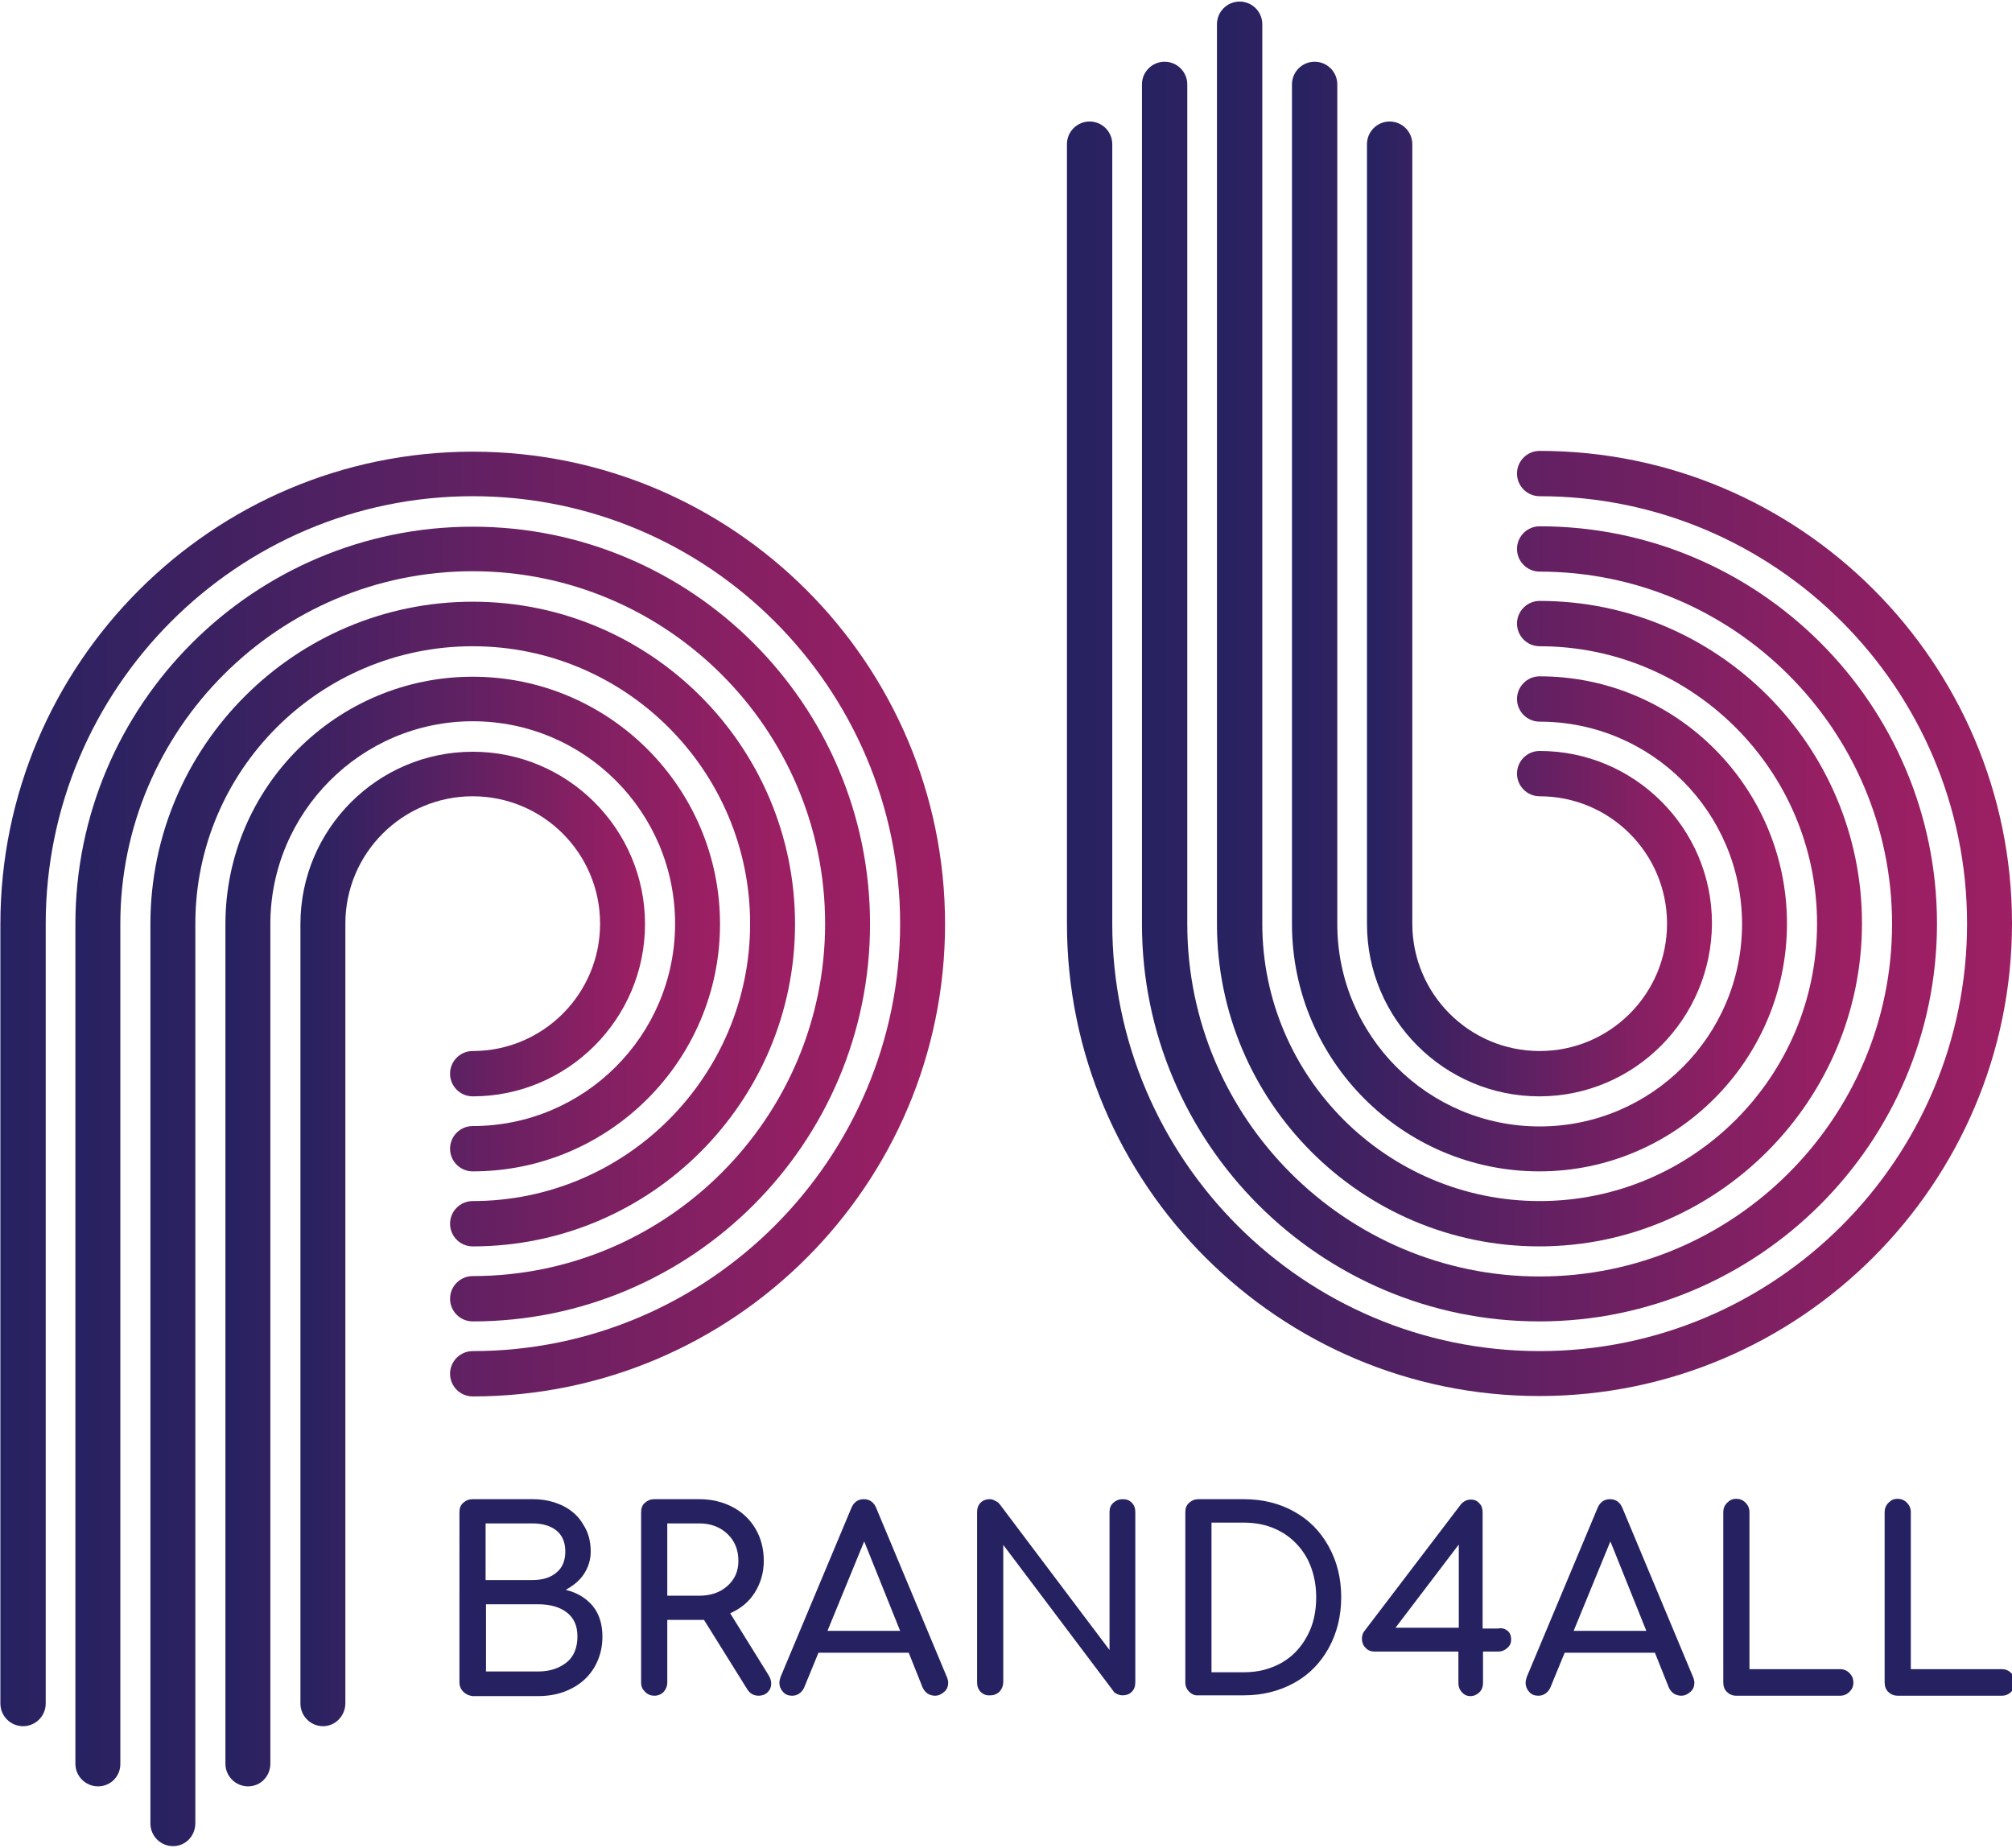 <?xml version="1.0" encoding="utf-8"?>
<!-- Generator: Adobe Illustrator 19.0.0, SVG Export Plug-In . SVG Version: 6.00 Build 0)  -->
<svg version="1.1" id="Layer_1" xmlns="http://www.w3.org/2000/svg" xmlns:xlink="http://www.w3.org/1999/xlink" x="0px" y="0px"
	 viewBox="-242 264 515 473" style="enable-background:new -242 264 515 473;" xml:space="preserve">
<style type="text/css">
	.st0{fill:url(#XMLID_8_);}
	.st1{fill:url(#XMLID_13_);}
	.st2{fill:url(#XMLID_14_);}
	.st3{fill:url(#XMLID_15_);}
	.st4{fill:url(#XMLID_16_);}
	.st5{fill:url(#XMLID_17_);}
	.st6{fill:url(#XMLID_18_);}
	.st7{fill:url(#XMLID_19_);}
	.st8{fill:url(#XMLID_20_);}
	.st9{fill:url(#XMLID_21_);}
	.st10{fill:#262261;}
</style>
<g id="XMLID_24_">
	<g id="XMLID_2_">
		<g id="XMLID_6_">
			
				<linearGradient id="XMLID_8_" gradientUnits="userSpaceOnUse" x1="-241.9" y1="459.3" x2="-0.1" y2="459.3" gradientTransform="matrix(1 0 0 -1 0 1002)">
				<stop  offset="0" style="stop-color:#262261"/>
				<stop  offset="1" style="stop-color:#9E1F63"/>
			</linearGradient>
			<path id="XMLID_32_" class="st0" d="M-236.1,705.8c-3.2,0-5.8-2.6-5.8-5.8V500.5c0-66.6,54.2-120.9,120.9-120.9
				S-0.1,433.8-0.1,500.5S-54.3,621.4-121,621.4c-3.2,0-5.8-2.6-5.8-5.8c0-3.2,2.6-5.8,5.8-5.8c60.3,0,109.4-49.1,109.4-109.4
				S-60.7,391-121,391s-109.3,49.2-109.3,109.5V700C-230.3,703.2-232.9,705.8-236.1,705.8z"/>
		</g>
		<g id="XMLID_9_">
			
				<linearGradient id="XMLID_13_" gradientUnits="userSpaceOnUse" x1="-222.7" y1="442" x2="-19.3" y2="442" gradientTransform="matrix(1 0 0 -1 0 1002)">
				<stop  offset="0" style="stop-color:#262261"/>
				<stop  offset="1" style="stop-color:#9E1F63"/>
			</linearGradient>
			<path id="XMLID_31_" class="st1" d="M-216.9,721.2c-3.2,0-5.8-2.6-5.8-5.8V500.5c0-56.1,45.6-101.7,101.7-101.7
				s101.7,45.6,101.7,101.7S-64.9,602.2-121,602.2c-3.2,0-5.8-2.6-5.8-5.8c0-3.2,2.6-5.8,5.8-5.8c49.7,0,90.2-40.5,90.2-90.2
				s-40.5-90.2-90.2-90.2s-90.2,40.5-90.2,90.2v214.9C-211.1,718.6-213.7,721.2-216.9,721.2z"/>
		</g>
		<g id="XMLID_10_">
			
				<linearGradient id="XMLID_14_" gradientUnits="userSpaceOnUse" x1="-203.5" y1="424.75" x2="-38.5" y2="424.75" gradientTransform="matrix(1 0 0 -1 0 1002)">
				<stop  offset="0" style="stop-color:#262261"/>
				<stop  offset="1" style="stop-color:#9E1F63"/>
			</linearGradient>
			<path id="XMLID_30_" class="st2" d="M-197.7,736.5c-3.2,0-5.8-2.6-5.8-5.8V500.5c0-45.5,37-82.5,82.5-82.5s82.5,37,82.5,82.5
				S-75.5,583-121,583c-3.2,0-5.8-2.6-5.8-5.8s2.6-5.8,5.8-5.8c39.1,0,71-31.8,71-71c0-39.1-31.8-71-71-71s-71,31.8-71,71v230.2
				C-192,733.9-194.5,736.5-197.7,736.5z"/>
		</g>
		<g id="XMLID_11_">
			
				<linearGradient id="XMLID_15_" gradientUnits="userSpaceOnUse" x1="-184.3" y1="422.8" x2="-57.7" y2="422.8" gradientTransform="matrix(1 0 0 -1 0 1002)">
				<stop  offset="0" style="stop-color:#262261"/>
				<stop  offset="1" style="stop-color:#9E1F63"/>
			</linearGradient>
			<path id="XMLID_29_" class="st3" d="M-178.5,721.2c-3.2,0-5.8-2.6-5.8-5.8V500.5c0-34.9,28.4-63.3,63.3-63.3s63.3,28.4,63.3,63.3
				s-28.4,63.3-63.3,63.3c-3.2,0-5.8-2.6-5.8-5.8s2.6-5.8,5.8-5.8c28.6,0,51.8-23.2,51.8-51.8c0-28.6-23.2-51.8-51.8-51.8
				s-51.8,23.4-51.8,51.9v214.9C-172.8,718.6-175.3,721.2-178.5,721.2z"/>
		</g>
		<g id="XMLID_12_">
			
				<linearGradient id="XMLID_16_" gradientUnits="userSpaceOnUse" x1="-165.1" y1="420.9" x2="-76.9" y2="420.9" gradientTransform="matrix(1 0 0 -1 0 1002)">
				<stop  offset="0" style="stop-color:#262261"/>
				<stop  offset="1" style="stop-color:#9E1F63"/>
			</linearGradient>
			<path id="XMLID_28_" class="st4" d="M-159.3,705.8c-3.2,0-5.8-2.6-5.8-5.8V500.5c0-24.3,19.8-44.1,44.1-44.1s44.1,19.8,44.1,44.1
				s-19.8,44.1-44.1,44.1c-3.2,0-5.8-2.6-5.8-5.8c0-3.2,2.6-5.8,5.8-5.8c18,0,32.6-14.6,32.6-32.6s-14.6-32.6-32.6-32.6
				s-32.6,14.6-32.6,32.6v199.5C-153.6,703.2-156.2,705.8-159.3,705.8z"/>
		</g>
	</g>
	<g id="XMLID_3_">
		<g id="XMLID_23_">
			
				<linearGradient id="XMLID_17_" gradientUnits="userSpaceOnUse" x1="31.1" y1="543.8" x2="273" y2="543.8" gradientTransform="matrix(1 0 0 -1 0 1002)">
				<stop  offset="0" style="stop-color:#262261"/>
				<stop  offset="1" style="stop-color:#9E1F63"/>
			</linearGradient>
			<path id="XMLID_37_" class="st5" d="M152,621.3c-66.6,0-120.9-54.2-120.9-120.9V300.9c0-3.2,2.6-5.8,5.8-5.8
				c3.2,0,5.8,2.6,5.8,5.8v199.5c0,60.3,49.1,109.4,109.4,109.4s109.4-49.1,109.4-109.4c0-60.3-49.1-109.4-109.4-109.4
				c-3.2,0-5.8-2.6-5.8-5.8c0-3.2,2.6-5.8,5.8-5.8c66.6,0,120.9,54.2,120.9,120.9S218.6,621.3,152,621.3z"/>
		</g>
		<g id="XMLID_22_">
			
				<linearGradient id="XMLID_18_" gradientUnits="userSpaceOnUse" x1="50.3" y1="561" x2="253.8" y2="561" gradientTransform="matrix(1 0 0 -1 0 1002)">
				<stop  offset="0" style="stop-color:#262261"/>
				<stop  offset="1" style="stop-color:#9E1F63"/>
			</linearGradient>
			<path id="XMLID_36_" class="st6" d="M152,602.2c-56.1,0-101.7-45.6-101.7-101.7V285.6c0-3.2,2.6-5.8,5.8-5.8s5.8,2.6,5.8,5.8
				v214.9c0,49.7,40.5,90.2,90.2,90.2s90.2-40.5,90.2-90.2s-40.5-90.2-90.2-90.2c-3.2,0-5.8-2.6-5.8-5.8c0-3.2,2.6-5.8,5.8-5.8
				c56.1,0,101.7,45.6,101.7,101.7S208,602.2,152,602.2z"/>
		</g>
		<g id="XMLID_7_">
			
				<linearGradient id="XMLID_19_" gradientUnits="userSpaceOnUse" x1="69.5" y1="578.3" x2="234.6" y2="578.3" gradientTransform="matrix(1 0 0 -1 0 1002)">
				<stop  offset="0" style="stop-color:#262261"/>
				<stop  offset="1" style="stop-color:#9E1F63"/>
			</linearGradient>
			<path id="XMLID_35_" class="st7" d="M152,583c-45.5,0-82.5-37-82.5-82.5V270.2c0-3.2,2.6-5.8,5.8-5.8s5.8,2.6,5.8,5.8v230.2
				c0,39.1,31.8,71,71,71s71-31.8,71-71c0-39.1-31.8-71-71-71c-3.2,0-5.8-2.6-5.8-5.8c0-3.2,2.6-5.8,5.8-5.8
				c45.5,0,82.5,37,82.5,82.5S197.5,583,152,583z"/>
		</g>
		<g id="XMLID_5_">
			
				<linearGradient id="XMLID_20_" gradientUnits="userSpaceOnUse" x1="88.7" y1="580.2" x2="215.4" y2="580.2" gradientTransform="matrix(1 0 0 -1 0 1002)">
				<stop  offset="0" style="stop-color:#262261"/>
				<stop  offset="1" style="stop-color:#9E1F63"/>
			</linearGradient>
			<path id="XMLID_34_" class="st8" d="M152,563.8c-34.9,0-63.3-28.4-63.3-63.3V285.6c0-3.2,2.6-5.8,5.8-5.8c3.2,0,5.8,2.6,5.8,5.8
				v214.9c0,28.6,23.2,51.8,51.8,51.8c28.6,0,51.8-23.2,51.8-51.8c0-28.6-23.2-51.8-51.8-51.8c-3.2,0-5.8-2.6-5.8-5.8
				c0-3.2,2.6-5.8,5.8-5.8c34.9,0,63.3,28.4,63.3,63.3S186.9,563.8,152,563.8z"/>
		</g>
		<g id="XMLID_4_">
			
				<linearGradient id="XMLID_21_" gradientUnits="userSpaceOnUse" x1="107.9" y1="582.15" x2="196.2" y2="582.15" gradientTransform="matrix(1 0 0 -1 0 1002)">
				<stop  offset="0" style="stop-color:#262261"/>
				<stop  offset="1" style="stop-color:#9E1F63"/>
			</linearGradient>
			<path id="XMLID_33_" class="st9" d="M152,544.6c-24.3,0-44.1-19.8-44.1-44.1V300.9c0-3.2,2.6-5.8,5.8-5.8s5.8,2.6,5.8,5.8v199.5
				c0,18,14.6,32.6,32.6,32.6s32.6-14.6,32.6-32.6c0-18-14.6-32.6-32.6-32.6c-3.2,0-5.8-2.6-5.8-5.8c0-3.2,2.6-5.8,5.8-5.8
				c24.3,0,44.1,19.8,44.1,44.1C196.1,524.8,176.3,544.6,152,544.6z"/>
		</g>
	</g>
</g>
<g>
	<g>
		<path class="st10" d="M-123.4,697c-0.6-0.6-1-1.4-1-2.4V651c0-1,0.3-1.8,1-2.4s1.4-0.9,2.4-0.9h15.4c2.9,0,5.4,0.6,7.7,1.7
			c2.2,1.1,4,2.7,5.2,4.8c1.3,2,1.9,4.3,1.9,6.9c0,2.1-0.6,4-1.7,5.7c-1.1,1.7-2.7,3-4.7,4.1c2.9,0.7,5.2,2.1,6.9,4.1
			c1.7,2.1,2.5,4.7,2.5,7.9c0,2.9-0.7,5.5-2.1,7.9c-1.4,2.3-3.3,4.1-5.9,5.4c-2.5,1.3-5.4,1.9-8.5,1.9h-16.7
			C-122,698-122.8,697.6-123.4,697z M-105.7,668.4c2.5,0,4.6-0.6,6.1-1.9c1.5-1.2,2.3-3,2.3-5.4c0-2.4-0.8-4.2-2.3-5.4
			c-1.5-1.2-3.6-1.8-6.1-1.8h-12v14.5H-105.7z M-104.3,691.8c3,0,5.4-0.8,7.3-2.3s2.8-3.8,2.8-6.7c0-2.7-0.9-4.7-2.7-6.1
			c-1.8-1.4-4.3-2.1-7.3-2.1h-13.4v17.2H-104.3z"/>
		<path class="st10" d="M-44.6,694.9c0,0.9-0.3,1.6-0.9,2.2c-0.6,0.6-1.4,0.9-2.3,0.9c-1.2,0-2.2-0.5-2.9-1.6l-11.1-17.8H-63h-8.2
			v16c0,0.9-0.3,1.7-0.9,2.4c-0.6,0.6-1.4,1-2.4,1c-0.9,0-1.7-0.3-2.4-1s-1-1.4-1-2.4V651c0-1,0.3-1.8,1-2.4s1.4-0.9,2.4-0.9H-63
			c3.2,0,6,0.7,8.5,2c2.5,1.3,4.5,3.2,5.9,5.6c1.4,2.4,2.1,5.1,2.1,8.2c0,3-0.8,5.7-2.3,8.1c-1.5,2.4-3.6,4.1-6.3,5.3l9.8,15.8
			C-44.8,693.5-44.6,694.2-44.6,694.9z M-63,672.4c2.9,0,5.3-0.8,7.2-2.5c1.9-1.7,2.8-3.8,2.8-6.4c0-2.8-0.9-5.1-2.8-6.9
			c-1.9-1.8-4.3-2.7-7.2-2.7h-8.2v18.5H-63z"/>
		<path class="st10" d="M0.7,694.7c0,0.9-0.3,1.7-1,2.3s-1.4,1-2.4,1c-0.6,0-1.3-0.2-1.8-0.5s-1-0.9-1.3-1.5l-3.6-9h-23.1l-3.7,9
			c-0.3,0.6-0.7,1.1-1.3,1.5c-0.6,0.4-1.2,0.5-1.8,0.5c-0.9,0-1.7-0.3-2.3-1c-0.6-0.7-0.9-1.4-0.9-2.3c0-0.4,0.1-0.9,0.3-1.5
			l18.1-43.2c0.6-1.5,1.7-2.3,3.2-2.3c1.5,0,2.6,0.8,3.2,2.3l18.1,43.3C0.6,693.8,0.7,694.3,0.7,694.7z M-30.2,681.4h18.6l-9.2-22.9
			L-30.2,681.4z"/>
		<path class="st10" d="M9,697c-0.6-0.6-0.9-1.4-0.9-2.4V651c0-1,0.3-1.8,0.9-2.4c0.6-0.6,1.4-0.9,2.3-0.9c0.5,0,0.9,0.1,1.4,0.4
			c0.5,0.2,0.9,0.5,1.2,0.9l28.1,37.3V651c0-1,0.3-1.8,1-2.4s1.4-0.9,2.4-0.9s1.7,0.3,2.3,0.9c0.6,0.6,0.9,1.4,0.9,2.4v43.6
			c0,1-0.3,1.8-0.9,2.4c-0.6,0.6-1.4,0.9-2.3,0.9c-0.5,0-1-0.1-1.4-0.3c-0.5-0.2-0.9-0.5-1.1-0.9l-28.1-37.3v35.1
			c0,0.9-0.3,1.7-0.9,2.4c-0.6,0.6-1.4,1-2.4,1C10.4,698,9.6,697.6,9,697z"/>
		<path class="st10" d="M62.4,697c-0.6-0.6-1-1.4-1-2.4V651c0-1,0.3-1.8,1-2.4s1.4-0.9,2.4-0.9h11.6c4.8,0,9.2,1.1,12.9,3.2
			c3.8,2.1,6.7,5.1,8.8,8.9c2.1,3.8,3.2,8.1,3.2,13c0,4.8-1.1,9.2-3.2,13c-2.1,3.8-5,6.8-8.8,8.9c-3.8,2.1-8.1,3.2-12.9,3.2H64.8
			C63.8,698,63,697.6,62.4,697z M76.4,692c3.6,0,6.7-0.8,9.6-2.4c2.8-1.6,5-3.9,6.6-6.9c1.6-2.9,2.3-6.3,2.3-9.9
			c0-3.7-0.8-7-2.3-9.9c-1.6-2.9-3.8-5.2-6.6-6.8c-2.8-1.6-6-2.4-9.6-2.4h-8.3V692H76.4z"/>
		<path class="st10" d="M143.9,681.4c0.6,0.5,0.9,1.2,0.9,2.3c0,0.8-0.3,1.5-1,2.1s-1.4,0.9-2.3,0.9h-3.9v8.1c0,0.9-0.3,1.7-0.9,2.3
			c-0.6,0.6-1.4,1-2.3,1c-0.9,0-1.6-0.3-2.2-1c-0.6-0.6-0.9-1.4-0.9-2.3v-8.1h-21.4c-1,0-1.8-0.3-2.4-1c-0.6-0.6-0.9-1.4-0.9-2.3
			c0-0.7,0.2-1.4,0.6-1.9l24.6-32.3c0.7-0.9,1.6-1.4,2.7-1.4c0.9,0,1.6,0.3,2.2,1c0.6,0.6,0.8,1.4,0.8,2.4v29.6h3.9
			C142.5,680.6,143.3,680.9,143.9,681.4z M115.2,680.6h16.2v-21.3L115.2,680.6z"/>
		<path class="st10" d="M191.7,694.7c0,0.9-0.3,1.7-1,2.3s-1.4,1-2.4,1c-0.6,0-1.3-0.2-1.8-0.5s-1-0.9-1.3-1.5l-3.6-9h-23.1l-3.7,9
			c-0.3,0.6-0.7,1.1-1.3,1.5c-0.6,0.4-1.2,0.5-1.8,0.5c-0.9,0-1.7-0.3-2.3-1c-0.6-0.7-0.9-1.4-0.9-2.3c0-0.4,0.1-0.9,0.3-1.5
			l18.1-43.2c0.6-1.5,1.7-2.3,3.2-2.3c1.5,0,2.6,0.8,3.2,2.3l18.1,43.3C191.6,693.8,191.7,694.3,191.7,694.7z M160.8,681.4h18.6
			l-9.2-22.9L160.8,681.4z"/>
		<path class="st10" d="M200,697c-0.6-0.6-0.9-1.4-0.9-2.4V651c0-0.9,0.3-1.7,1-2.4s1.4-1,2.3-1c0.9,0,1.7,0.3,2.4,1
			c0.6,0.6,1,1.4,1,2.4v40.2H229c0.9,0,1.7,0.3,2.4,1c0.6,0.6,1,1.4,1,2.4s-0.3,1.7-1,2.4c-0.6,0.6-1.4,1-2.4,1h-26.6
			C201.4,698,200.6,697.6,200,697z"/>
		<path class="st10" d="M241.3,697c-0.6-0.6-0.9-1.4-0.9-2.4V651c0-0.9,0.3-1.7,1-2.4s1.4-1,2.3-1c0.9,0,1.7,0.3,2.4,1
			c0.6,0.6,1,1.4,1,2.4v40.2h23.3c0.9,0,1.7,0.3,2.4,1c0.6,0.6,1,1.4,1,2.4s-0.3,1.7-1,2.4c-0.6,0.6-1.4,1-2.4,1h-26.6
			C242.7,698,241.9,697.6,241.3,697z"/>
	</g>
</g>
</svg>
